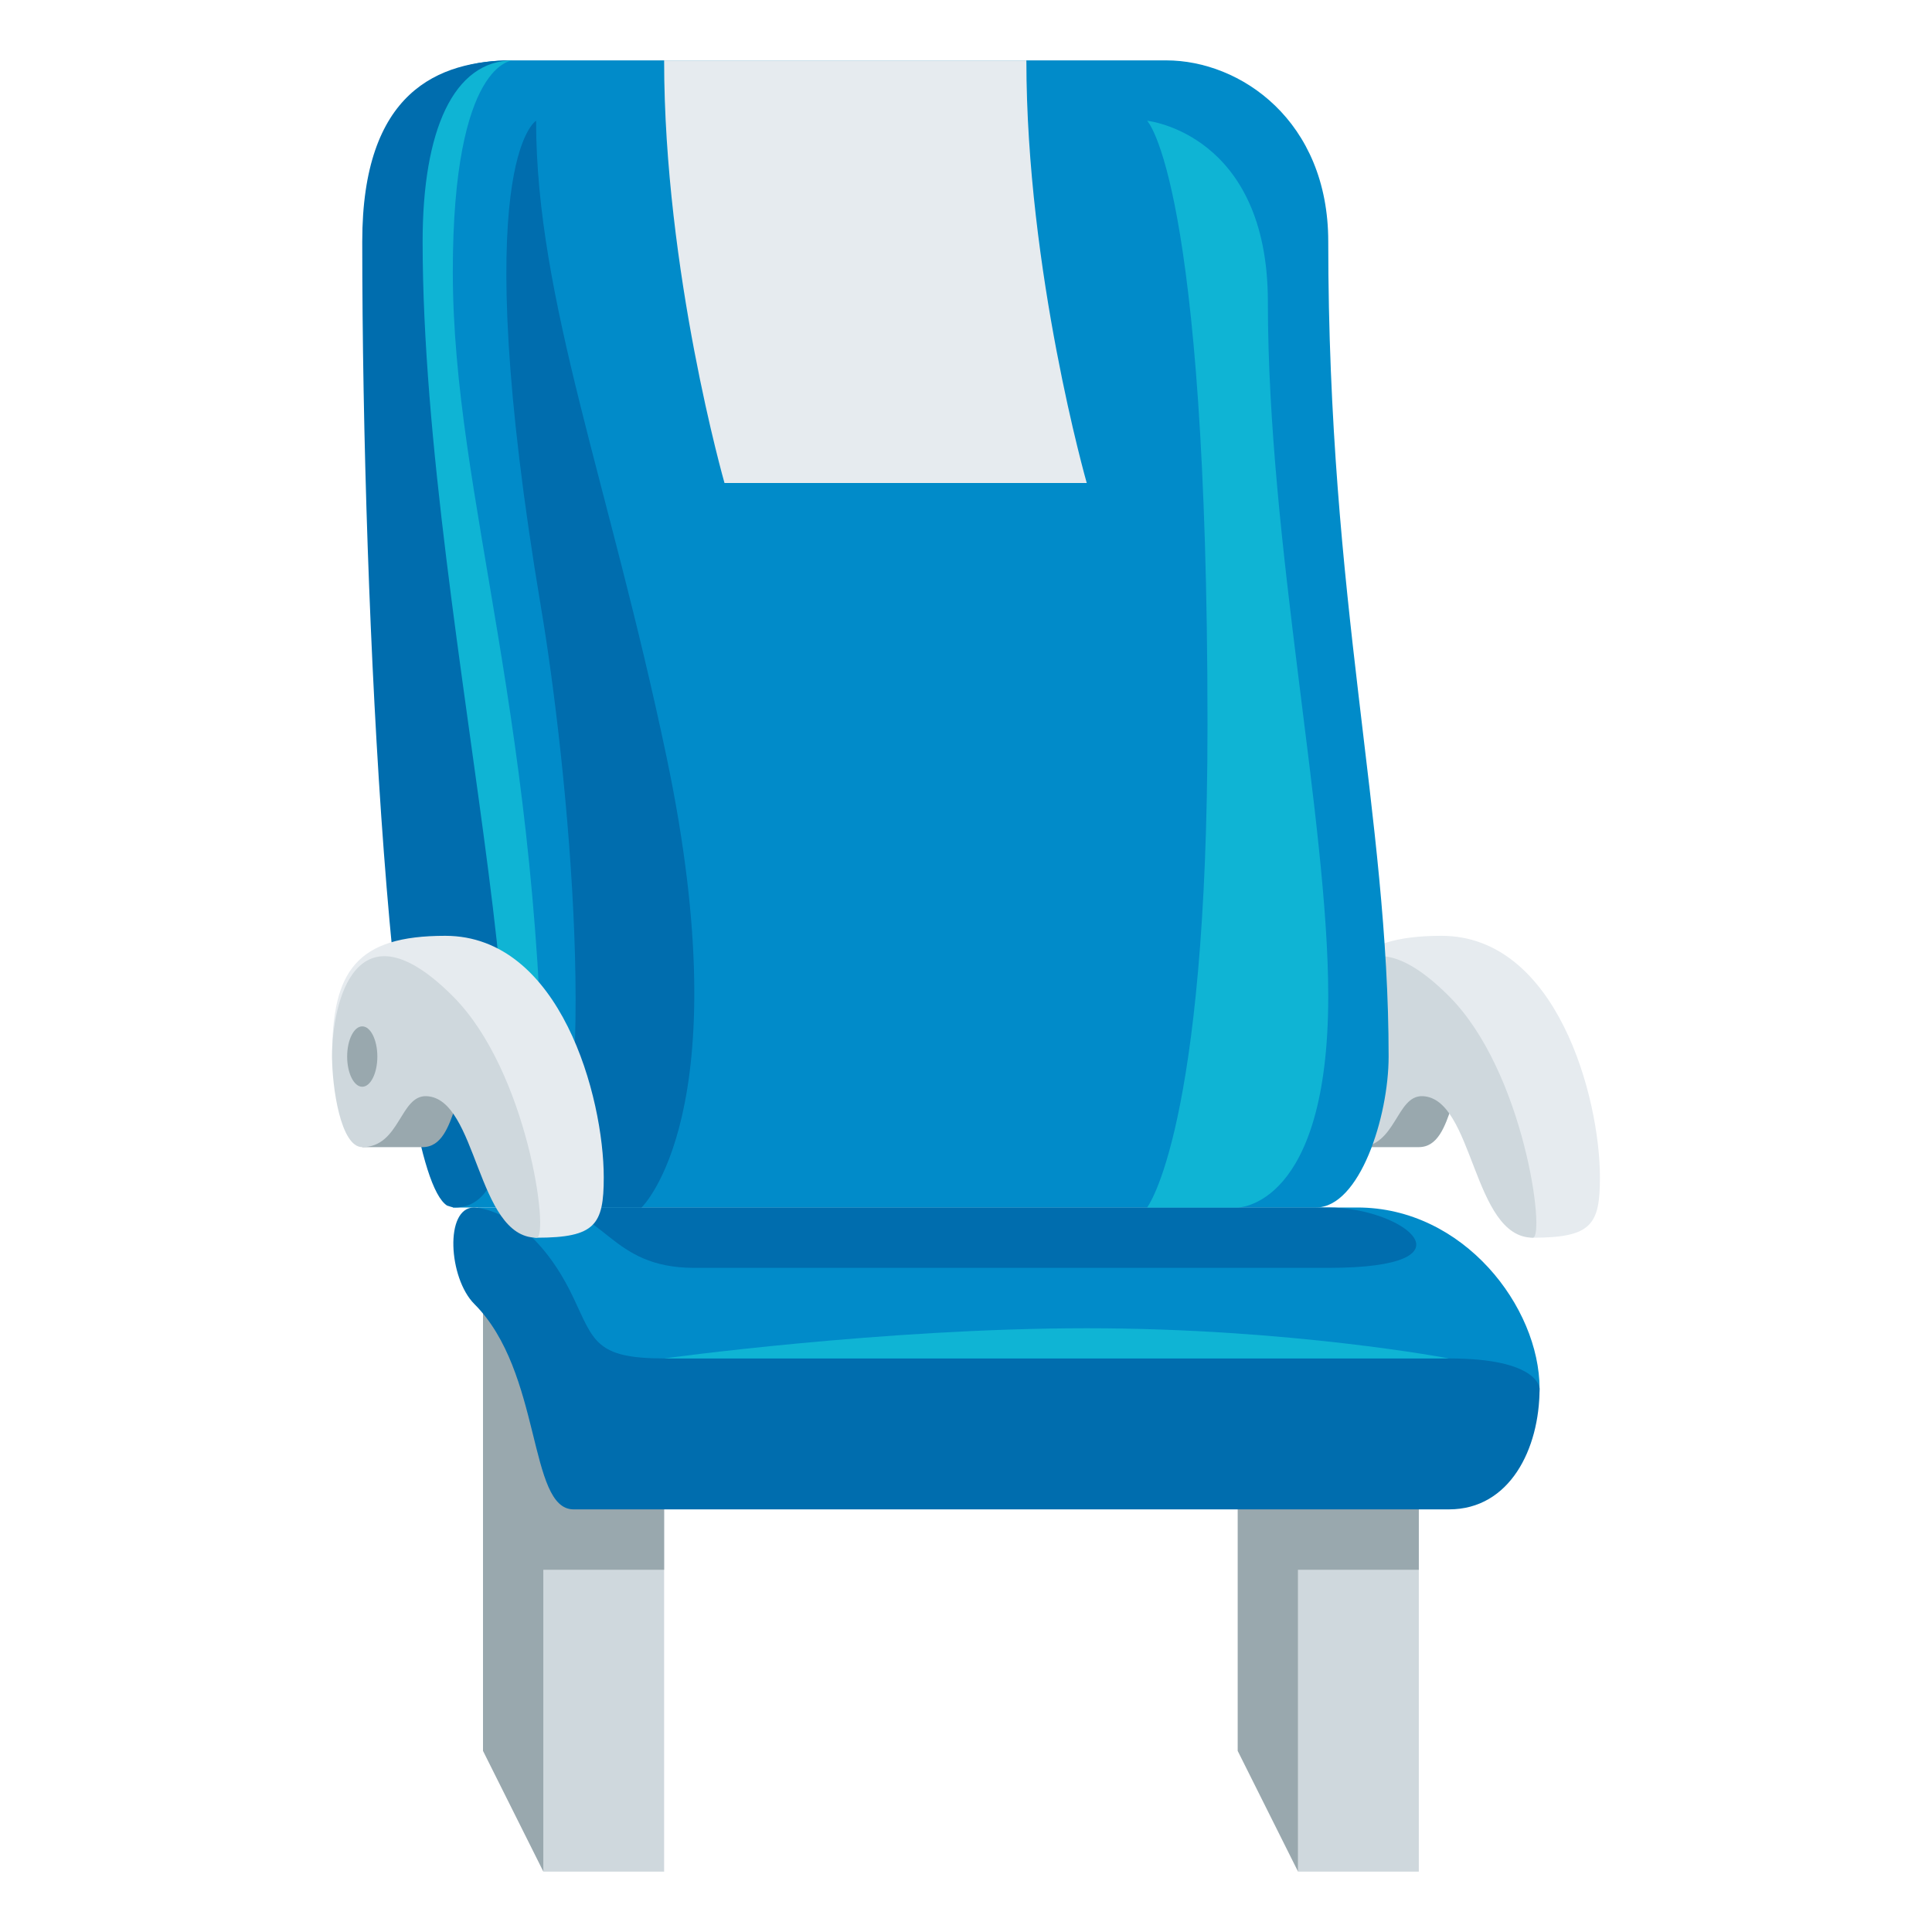 <?xml version="1.0" encoding="utf-8"?>
<!-- Generator: Adobe Illustrator 16.2.0, SVG Export Plug-In . SVG Version: 6.00 Build 0)  -->
<!DOCTYPE svg PUBLIC "-//W3C//DTD SVG 1.1//EN" "http://www.w3.org/Graphics/SVG/1.1/DTD/svg11.dtd">
<svg version="1.1" id="Layer_1" xmlns="http://www.w3.org/2000/svg" xmlns:xlink="http://www.w3.org/1999/xlink" x="0px" y="0px"
	 width="64px" height="64px" viewBox="0 0 64 64" enable-background="new 0 0 64 64" xml:space="preserve">
<path fill="#99A8AE" d="M45,34.001V38h2c1.25,0,0.953-2.688,2.125-2.688L45,34.001z"/>
<path fill="#E6EBEF" d="M44,35.001c0,0.559,0.375,2,1,2c1.25,0,0.953-1.688,2.125-1.688c2.321,0,2.576,5.688,3.652,5.688
	C52.723,41,53,40.57,53,39.002C53,36.363,51.575,31,47.75,31C44.811,31,44,32.16,44,35.001z"/>
<path fill="#CFD8DD" d="M48,33c2.505,2.505,3.203,8,2.777,8c-2.004,0-1.953-4.624-3.652-4.688c-0.878-0.033-0.875,1.688-2.125,1.688
	c-0.719,0-1-2-1-3C44,33.219,44.779,29.78,48,33z"/>
<rect x="43" y="47" fill="#CFD8DD" width="4" height="15"/>
<rect x="18" y="47" fill="#CFD8DD" width="4" height="15"/>
<path fill="#018BC9" d="M44,8c0-4-2.905-6-5.367-6C36.17,2,20.188,2,16.925,2C14.585,2,12.644,3.013,13,8c1.5,21,2,32,2,32
	c3.85,0,24.484,0,28.592,0C45.039,40,46,37,46,35C46,27,44,20,44,8z"/>
<path fill="#0FB4D4" d="M17,2c0,0-2,0-2,7c0,7.5,3,15.001,3,29c0,0-5.042-14.125-5.042-25.625C12.958,10.333,12,2,17,2z"/>
<polygon fill="#99A8AE" points="41,48 41,58 43,62 43,52 47,52 47,48 "/>
<polygon fill="#99A8AE" points="16,42 16,58 18,62 18,52 22,52 22,46 "/>
<g>
	<path fill="#006DAE" d="M14,8c0-3.656,1.01-6,3-6c-2.5,0-5,1.047-5,6c0,12.57,0.973,30.746,2.809,31.936
		C14.895,39.961,14.983,40,15.064,40C19.461,40,14,21.033,14,8z"/>
</g>
<path fill="#018BC9" d="M48,49c0,0,3-0.917,3-3c0-2.7-2.514-6-6.034-6H15.824l3.017,9H48z"/>
<path fill="#006DAE" d="M48,45c-5.004,0-24.165,0-26,0c-2.262,0-2.325-0.57-3-2c-1.417-3-3.299-3-3.299-3
	c-0.976,0-0.848,2.338,0.014,3.199C17.966,45.45,17.492,50,19,50c0,0,22.715,0,29,0c2.012,0,3-2,3-4C51,46,51,45,48,45z"/>
<path fill="#006DAE" d="M18,40c2.073,0,2.167,2,5,2s17.334,0,21,0c5.063,0,2.506-2,0-2C40.333,40,18,40,18,40z"/>
<path fill="#006DAE" d="M22.083,25.087C20.178,16,17.759,9.919,17.759,4c0,0-2.325,1.335,0.168,16.154
	C18.807,25.384,19.945,37,18,40h3.252C21.252,40,24.552,36.863,22.083,25.087z"/>
<path fill="#0FB4D4" d="M42,10c0-5.583-4-6-4-6s2,2,2,20c0,13.417-2,16-2,16h3c0,0,3,0,3-7C44,27.167,42,18.052,42,10z"/>
<path fill="#99A8AE" d="M12,34.001V38h2c1.25,0,0.953-2.688,2.125-2.688L12,34.001z"/>
<path fill="#E6EBEF" d="M11,35.001c0,0.559,0.375,2,1,2c1.25,0,0.953-1.688,2.125-1.688c2.321,0,2.577,5.688,3.652,5.688
	C19.722,41,20,40.57,20,39.002C20,36.363,18.575,31,14.75,31C11.81,31,11,32.16,11,35.001z"/>
<path fill="#CFD8DD" d="M15,33c2.505,2.505,3.204,8,2.777,8c-2.003,0-1.953-4.624-3.652-4.688c-0.878-0.033-0.875,1.688-2.125,1.688
	c-0.719,0-1-2-1-3C11,33.219,11.78,29.78,15,33z"/>
<path fill="#E6EBEF" d="M22,2c0,7,2,14,2,14h12c0,0-2-7-2-14H22z"/>
<path fill="#0FB4D4" d="M22,45h26c0,0-5.25-1-12-1S22,45,22,45z"/>
<ellipse fill="#99A8AE" cx="12" cy="35" rx="0.5" ry="1"/>
</svg>
